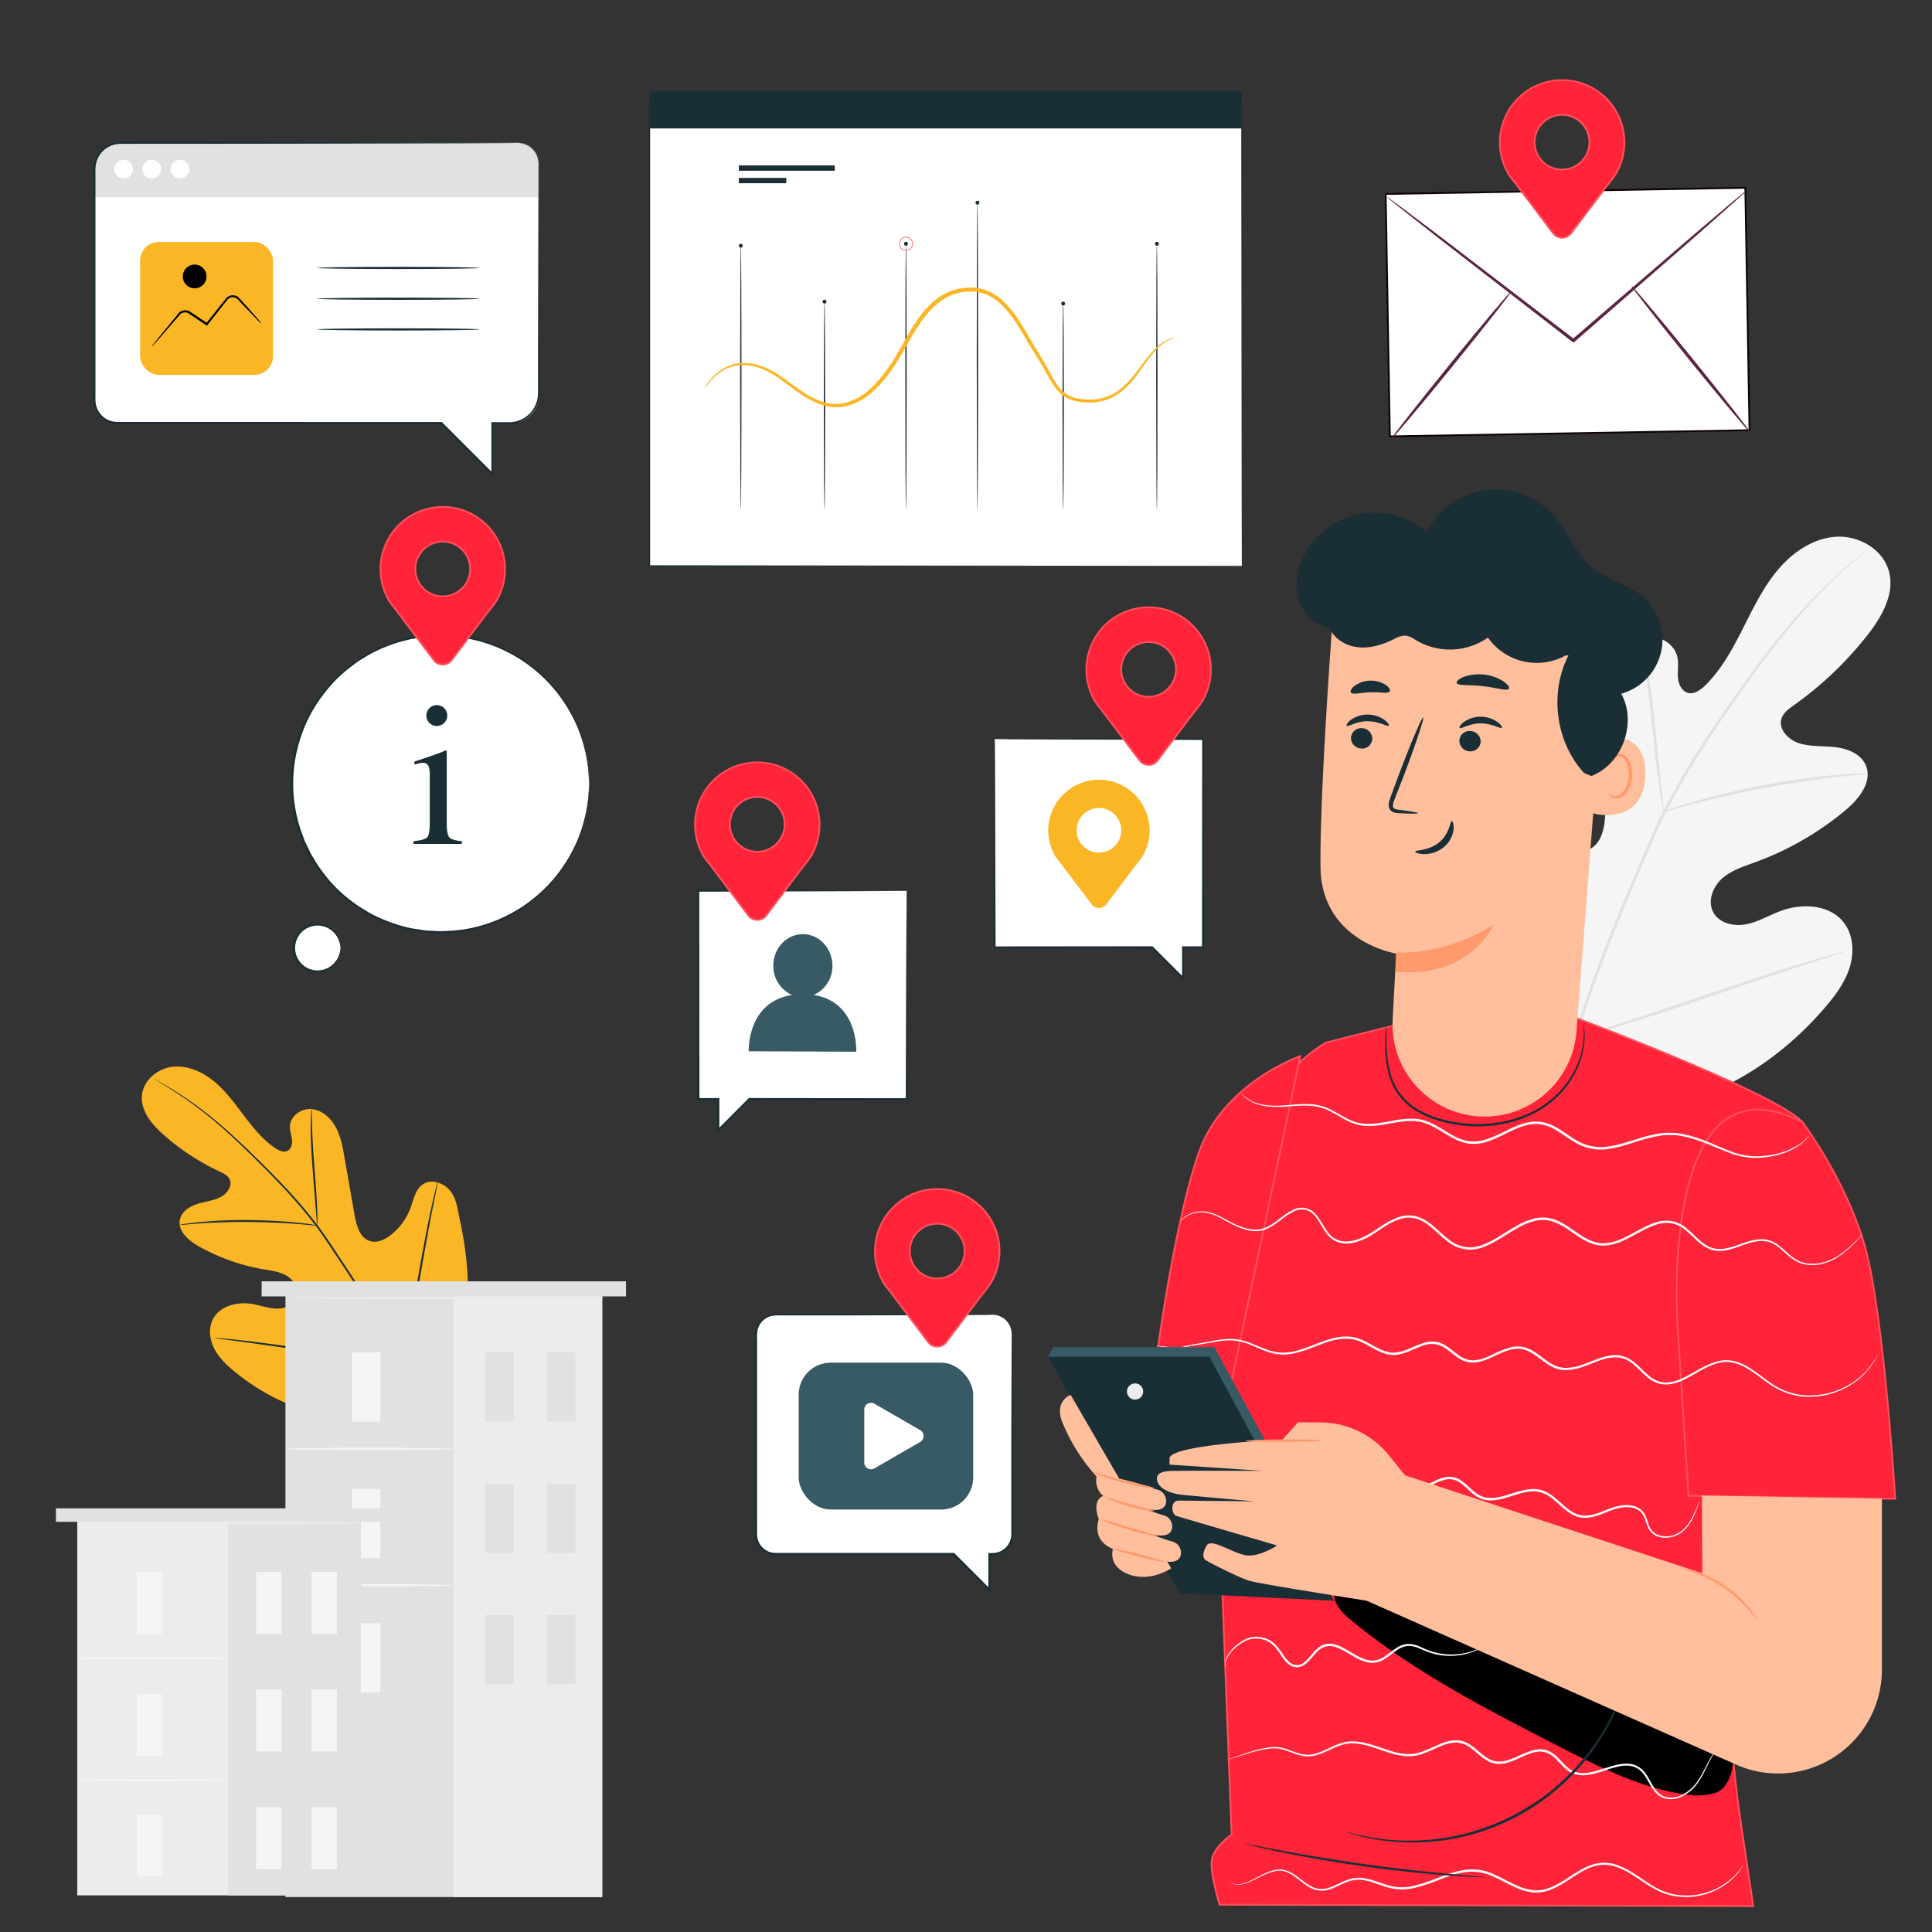 <svg id="Layer_1" data-name="Layer 1" xmlns="http://www.w3.org/2000/svg" viewBox="0 0 1080 1080"><rect x="0" y="0" width="1080" height="1080" fill="#333333" stroke="none"/><defs><style>.cls-1{fill:#fbb626}.cls-2{fill:#1a2e35}.cls-3{fill:#e1e1e1}.cls-4{fill:#ececec}.cls-5{fill:#f5f5f5}.cls-6{fill:#ff2439}.cls-7{fill:#ff4f5b}.cls-8{opacity:.3}.cls-9{fill:#fafafa}.cls-10{fill:#375a64}.cls-11{fill:#ffbf9d}.cls-12{fill:#ff9a6c}.cls-13{fill:#fff}.cls-14{fill:#0f0304}.cls-15{fill:#5b2445}</style></defs><path class="cls-1" d="M238.86 783.14c26.06-26.3 25.78-66.25 18.26-100.84-1.26-5.77-1.74-12-5.43-16.61s-10.77-6.9-15.53-3.51c-3.94 2.82-4.91 8.18-6.57 12.77a34.49 34.49 0 0 1-11.25 15.5c-3.35 2.59-7.72 4.6-11.73 3.25-5.52-1.85-7.37-8.67-8.39-14.45q-2.83-16.18-5.68-32.35c-1-5.78-2.08-11.68-4.87-16.84S180 620.53 174.2 620s-12 3.87-12.13 9.74c-.06 2.44.87 4.8 1.15 7.22s-.36 5.29-2.52 6.37-4.79-.12-6.83-1.49c-7-4.75-12.44-11.53-17.58-18.31s-10.21-13.77-16.78-19.15-15-9.06-23.34-8-16.25 7.75-16.86 16.26 5.65 15.93 12 21.58a131.32 131.32 0 0 0 31.52 20.7c2.06 1 4.28 2 5.37 4 2 3.62-1 8.11-4.57 10.07-4 2.22-8.8 2.62-13.21 4s-8.93 4.23-9.85 8.8c-1.3 6.34 4.77 11.63 10.37 14.8a112.61 112.61 0 0 0 36.14 12.92c4.53.78 9.25 1.33 13.23 3.69s7 7.18 5.65 11.62-6.4 6.73-11 6.71-9-1.7-13.56-2.53c-8.49-1.55-18.64.86-22.48 8.65-2.52 5.12-1.67 11.46 1 16.53s6.94 9.07 11.36 12.68c15.45 12.61 33.93 21.67 53.52 24.7s37 1.65 54.05-8.38"/><path class="cls-2" d="M244 808.86A258.64 258.64 0 0 0 225.9 763c-8.32-16.63-19-34.11-30.71-52l-8.75-13.22c-2.88-4.33-5.73-8.63-8.79-12.65a261 261 0 0 0-18.88-22.15c-6.34-6.75-12.61-12.93-18.51-18.66s-11.53-10.95-16.86-15.5a207.42 207.42 0 0 0-26.68-19.62c-3.32-2.05-6-3.56-7.74-4.56l-2-1.13a4.64 4.64 0 0 0-.71-.35 3.64 3.64 0 0 0 .66.45l2 1.22c1.76 1.06 4.35 2.63 7.63 4.73a220.79 220.79 0 0 1 26.41 19.8c5.28 4.58 10.85 9.83 16.73 15.57s12.11 12 18.42 18.7a267.52 267.52 0 0 1 18.75 22.1c3 4 5.86 8.27 8.74 12.62l8.75 13.21c11.74 17.88 22.37 35.3 30.72 51.85a262.7 262.7 0 0 1 18.26 45.66"/><path class="cls-2" d="M177.34 685.1a12.45 12.45 0 0 0 .12-2.57c0-1.65-.05-4-.17-7-.23-5.9-.83-14-1.52-23s-1.17-17.11-1.31-23c-.08-2.95-.12-5.33-.13-7a12 12 0 0 0-.13-2.57 11 11 0 0 0-.29 2.56c-.12 1.64-.2 4-.22 7-.05 5.91.31 14.08 1 23.06s1.35 16.86 1.84 23c.2 2.77.37 5.1.51 7a11.22 11.22 0 0 0 .3 2.52zm-76.82-.35a17.09 17.09 0 0 0 3-.19c1.94-.17 4.74-.45 8.21-.67 6.94-.51 16.55-.87 27.16-.8s20.23.56 27.17 1.12c3.48.25 6.28.53 8.22.71a16.34 16.34 0 0 0 3 .18 15.46 15.46 0 0 0-3-.61c-1.93-.31-4.73-.7-8.2-1-6.94-.75-16.58-1.36-27.23-1.45a266 266 0 0 0-27.24 1.13c-3.47.32-6.27.71-8.2 1a15.45 15.45 0 0 0-2.89.58zm124.22 77.01a4.44 4.44 0 0 0 .34-1l.78-2.92c.67-2.54 1.54-6.24 2.55-10.82 2-9.16 4.45-21.91 6.92-36s4.76-26.85 6.6-36c.91-4.47 1.66-8.15 2.21-10.88.24-1.18.43-2.16.59-3a3.81 3.81 0 0 0 .13-1.06 3.81 3.81 0 0 0-.35 1l-.78 2.92c-.66 2.54-1.53 6.24-2.55 10.82-2 9.16-4.44 21.91-6.91 36s-4.76 26.86-6.6 36.05c-.91 4.47-1.66 8.15-2.21 10.88-.24 1.19-.43 2.17-.59 3a3.75 3.75 0 0 0-.13 1.01zm-104.52-13.84a3.78 3.78 0 0 0 1.06.23l3 .44 11.19 1.5c9.46 1.27 22.49 3.17 36.89 5.29s27.48 3.91 37 5c4.74.54 8.58.94 11.24 1.16l3.06.23a4.06 4.06 0 0 0 1.08 0 3.78 3.78 0 0 0-1.06-.23l-3-.44-11.19-1.5c-9.45-1.26-22.49-3.17-36.9-5.29s-27.46-3.91-37-5c-4.74-.54-8.58-.93-11.24-1.15l-3.06-.24a4.73 4.73 0 0 0-1.07 0z"/><path class="cls-3" d="M159.57 724.4H336.65V1060.47H159.57z"/><path class="cls-4" d="M253.62 724.4H336.65V1060.47H253.62z"/><path class="cls-5" d="M196.7 756.02H212.62V794.7H196.7z"/><path class="cls-5" d="M196.7 907.42H212.62V946.1H196.7z"/><path class="cls-5" d="M253.62 809.89c0 .33-21.06.6-47 .6s-47-.27-47-.6 21.05-.61 47-.61 47 .27 47 .61z"/><path class="cls-5" d="M196.7 832.29H212.62V870.97H196.7z"/><path class="cls-5" d="M253.62 886.16c0 .33-21.06.6-47 .6s-47-.27-47-.6 21.05-.6 47-.6 47 .27 47 .6z"/><path class="cls-3" d="M271.25 756.02H287.17V794.7H271.25z"/><path class="cls-3" d="M305.79 756.02H321.71V794.7H305.79z"/><path class="cls-3" d="M271.25 829.42H287.17V868.1H271.25z"/><path class="cls-3" d="M305.79 829.42H321.71V868.1H305.79z"/><path class="cls-3" d="M271.25 902.83H287.17V941.51H271.25z"/><path class="cls-3" d="M305.79 902.83H321.71V941.51H305.79z"/><path class="cls-3" d="M146.25 716.27H349.95V724.69H146.25z"/><path class="cls-4" d="M337.88 725.49c0 .33-39.58.6-88.39.6s-88.4-.27-88.4-.6 39.57-.61 88.4-.61 88.39.27 88.39.61z"/><path class="cls-4" d="M43.19 850.44H201.72V1059.53H43.19z"/><path class="cls-3" d="M127.39 850.44H201.72V1059.53H127.39z"/><path class="cls-5" d="M76.43 878.75H90.68V913.38H76.43z"/><path class="cls-5" d="M76.43 1014.28H90.68V1048.91H76.43z"/><path class="cls-5" d="M127.39 927c0 .39-18.85.7-42.09.7s-42.11-.31-42.11-.7 18.85-.71 42.11-.71 42.09.29 42.09.71z"/><path class="cls-5" d="M76.43 947.03H90.68V981.66H76.43z"/><path class="cls-5" d="M127.39 995.25c0 .39-18.85.71-42.09.71s-42.11-.32-42.11-.71 18.85-.7 42.11-.7 42.09.31 42.09.7z"/><path class="cls-5" d="M143.18 878.75H157.43V913.38H143.18z"/><path class="cls-5" d="M174.1 878.75H188.35V913.38H174.1z"/><path class="cls-5" d="M143.18 944.46H157.43V979.09H143.18z"/><path class="cls-5" d="M174.1 944.46H188.35V979.09H174.1z"/><path class="cls-5" d="M143.18 1010.17H157.43V1044.8H143.18z"/><path class="cls-5" d="M174.1 1010.17H188.35V1044.8H174.1z"/><path class="cls-3" d="M31.28 843.16H213.64V850.7H31.28z"/><path class="cls-4" d="M202.83 851.41c0 .39-35.43.7-79.13.7s-79.14-.31-79.14-.7 35.43-.71 79.14-.71 79.13.3 79.13.71z"/><path class="cls-5" d="M865.16 616.14c-45.82-32-56.22-91.43-54.4-144.84.3-8.92-.68-18.32 3.56-26.14s14.14-13.17 22.12-9.41c6.62 3.11 9.51 10.81 13.21 17.18a52.2 52.2 0 0 0 20.91 20c5.68 2.94 12.7 4.74 18.31 1.65 7.69-4.24 8.59-14.87 8.54-23.73q-.17-24.79-.31-49.58c-.06-8.87-.08-17.93 2.68-26.34s8.85-16.24 17.28-18.6 18.87 2.5 20.65 11.18c.74 3.61 0 7.36.25 11s2 7.76 5.46 8.78 7.09-1.47 9.74-4.07c9.15-8.95 15.36-20.48 21.17-31.95s11.44-23.22 19.74-33 19.79-17.51 32.49-18.23 26.23 7.12 29.44 19.59-4.07 25.19-12 35.3a197.85 197.85 0 0 1-41.21 39.29c-2.8 2-5.83 4.13-6.9 7.41-1.92 5.91 3.68 11.78 9.52 13.73 6.61 2.2 13.78 1.51 20.69 2.33s14.41 3.86 17 10.39c3.63 9.07-3.95 18.57-11.41 24.79a169.55 169.55 0 0 1-50.18 29c-6.52 2.39-13.39 4.48-18.65 9.06s-8.43 12.56-5.25 18.8 11.33 8.25 18.17 7 12.94-5 19.46-7.43c12.18-4.6 27.92-3.76 35.72 6.77 5.13 6.93 5.59 16.57 3 24.82s-7.85 15.36-13.44 21.91C1001 585.71 976 604.16 947.71 614s-54.46 12.45-82.55 2.18"/><path class="cls-3" d="M864.46 655.74c1.93-21.16 6.57-46.15 14.49-73.08s18.93-55.79 31.54-85.55l9.42-22c3.11-7.21 6.19-14.37 9.63-21.18a398.27 398.27 0 0 1 22.05-38c7.6-11.74 15.24-22.62 22.45-32.73s14.17-19.39 20.84-27.58a315.36 315.36 0 0 1 34.34-36.3c4.38-3.95 7.87-6.9 10.27-8.88l2.73-2.22a7.11 7.11 0 0 1 1-.71 6.69 6.69 0 0 1-.86.84l-2.63 2.35a361.25 361.25 0 0 0-10 9.1 331.24 331.24 0 0 0-33.87 36.56c-6.6 8.21-13.46 17.52-20.64 27.64s-14.75 21-22.29 32.76a402.43 402.43 0 0 0-21.93 37.9c-3.42 6.78-6.47 13.87-9.58 21.11l-9.41 22c-12.6 29.73-23.68 58.48-31.6 85.33s-12.7 51.69-14.77 72.76"/><path class="cls-3" d="M930 453.87a18.18 18.18 0 0 1-.87-3.78c-.46-2.45-1-6-1.64-10.44-1.26-8.83-2.57-21.08-4-34.59s-2.88-25.72-4.27-34.5c-.68-4.4-1.26-7.95-1.7-10.4a17.4 17.4 0 0 1-.5-3.85 18.08 18.08 0 0 1 1.12 3.72c.63 2.41 1.39 5.94 2.21 10.33 1.69 8.76 3.36 21 4.76 34.52 1.35 13.34 2.56 25.41 3.49 34.63.45 4.16.83 7.67 1.13 10.48a17.94 17.94 0 0 1 .27 3.88z"/><path class="cls-3" d="M1044 432.56a24.32 24.32 0 0 1-4.55.55c-2.93.26-7.16.61-12.38 1.22-10.44 1.12-24.81 3.19-40.56 6.15s-29.9 6.32-40.06 9c-5.09 1.31-9.18 2.48-12 3.28a24.56 24.56 0 0 1-4.45 1.09 24.54 24.54 0 0 1 4.26-1.71c2.78-1 6.83-2.33 11.9-3.79 10.11-3 24.26-6.5 40.06-9.51a400.26 400.26 0 0 1 40.75-5.69c5.25-.46 9.51-.64 12.46-.7a24.84 24.84 0 0 1 4.57.11zm-163.65 148a6.07 6.07 0 0 1-.78-1.39l-2-4.13c-1.68-3.59-4-8.84-6.72-15.37-5.5-13.06-12.53-31.34-20-51.62s-14.34-38.61-19.56-51.76c-2.56-6.4-4.67-11.66-6.23-15.57l-1.67-4.24A5.68 5.68 0 0 1 823 435a6.07 6.07 0 0 1 .78 1.39l1.95 4.12c1.68 3.59 4 8.85 6.71 15.38 5.5 13.06 12.53 31.34 20 51.63s14.34 38.59 19.56 51.75c2.56 6.4 4.66 11.66 6.23 15.57.67 1.69 1.22 3.1 1.67 4.24a6.34 6.34 0 0 1 .45 1.48z"/><path class="cls-3" d="M1031.85 531.73a6 6 0 0 1-1.51.62l-4.4 1.48-16.22 5.25c-13.7 4.45-32.55 10.8-53.36 17.85s-39.75 13.23-53.55 17.39c-6.89 2.08-12.49 3.71-16.38 4.76l-4.49 1.18a6.3 6.3 0 0 1-1.59.3 5.55 5.55 0 0 1 1.5-.62l4.4-1.48 16.22-5.25c13.7-4.44 32.55-10.8 53.37-17.85s39.74-13.23 53.54-17.39c6.89-2.08 12.49-3.71 16.38-4.76l4.49-1.18a6.26 6.26 0 0 1 1.6-.3z"/><path class="cls-6" d="M681.76 1064.72s-5.4-17.55-4.31-25 11.07-14.18 11.07-14.18L677.68 744.1s-1.4-123.1 63.76-161.37l38.88-9.79 95.93-5.68c3.1 1 115.83 43.43 131.34 60L959 875.44s5.91 73.35 11.81 126c1.2 10.77 9.28 64 9.28 64z"/><path class="cls-7" d="M980.65 1066h-.58l-298.67-.77-.11-.35c-.23-.72-5.43-17.75-4.34-25.2 1-7 9.5-13.27 11.06-14.36l-10.83-281.2a332.76 332.76 0 0 1 7.46-66.46c7.13-32.54 22.73-75.5 56.54-95.36h.13l38.89-9.8 96.11-5.7h.1c1.09.37 115.56 43.07 131.54 60.12l.18.18v.25l-48.64 248.12c.21 2.63 6 74.57 11.79 126 1.19 10.64 9.2 63.45 9.28 64zm-298.51-1.77l297.35.76c-.88-5.8-8.07-53.38-9.2-63.44-5.83-52.1-11.75-125.32-11.81-126.06v-.13l48.56-248c-16-16.48-127.18-58.3-130.87-59.64l-95.83 5.67-38.72 9.77c-33.46 19.69-48.93 62.35-56 94.67a331.43 331.43 0 0 0-7.44 66.23L689 1025.82l-.23.16c-.1.06-9.82 6.71-10.86 13.83-.91 6.66 3.48 21.9 4.23 24.41z"/><path d="M969 984.92c-.91 6.84-3.51 15.18-10.08 17.3s-13.71 1.51-20.51.3c-24-4.28-46.16-15.58-67.88-26.74-40.6-20.85-81.57-41.94-116.61-71.18-4.93-4.11-10.19-10.52-7.18-16.18 3.42-6.42 13-4.27 19.64-1.22 68.85 31.74 133.78 66 202.62 97.72" class=""/><path class="cls-6" d="M726.88 590.4s-42.94 14.33-56.82 54.11c-15.34 44-25.52 129.27-25.52 129.27l42.46 5.33z"/><path class="cls-7" d="M687.36 779.67L644 774.22l.06-.5c.1-.85 10.37-85.88 25.55-129.38 13.8-39.55 56.7-54.27 57.13-54.41l.83-.28zm-42.26-6.32l41.47 5.21 39.64-187.38c-6 2.26-43.1 17.46-55.68 53.49C656 686.34 646 766.3 645.1 773.35z"/><path class="cls-6" d="M1007.59 627.24s23 30.28 34.24 67.1 17.6 143.47 17.6 143.47l-115.5-1.61-6.13-93.85s-11.66-156.6 69.79-115.11z"/><path class="cls-7" d="M1060 838.32h-.54l-116-1.61-6.17-94.32c-.07-.94-6.62-94.5 27.92-117.48 11.19-7.44 25.52-6.81 42.59 1.89l.18.15c.23.3 23.21 30.77 34.31 67.25s17.57 142.52 17.63 143.59zm-115.6-2.61l114.5 1.59c-.51-8.25-6.9-107.82-17.55-142.82-10.75-35.32-32.7-65-34.09-66.85-16.69-8.47-30.64-9.11-41.49-1.9-34 22.66-27.55 115.65-27.48 116.58z"/><path class="cls-9" d="M659.69 682.85a13.27 13.27 0 0 1 3.19-3 15.75 15.75 0 0 1 12.12-2.34c5.6.83 11 5.22 18.2 8 3.54 1.37 7.68 2.43 11.9 1.47s7.88-3.94 11.74-6.88a32 32 0 0 1 6.43-4 10.21 10.21 0 0 1 8-.34c2.68 1 4.66 3.23 6.2 5.54s2.87 4.84 4.54 7.1a12.67 12.67 0 0 0 6.52 5 15.28 15.28 0 0 0 8.58-.07 32.67 32.67 0 0 0 8.36-3.6c2.65-1.57 5.23-3.48 8-5.19a38.07 38.07 0 0 1 8.93-4.33 16.85 16.85 0 0 1 10.23 0 26.61 26.61 0 0 1 8.88 5.43c2.66 2.24 5.12 4.7 7.85 6.83a20.07 20.07 0 0 0 9.14 4.48 19.1 19.1 0 0 0 10.24-1.06c6.68-2.51 12.57-7 19.13-10.67a36.29 36.29 0 0 1 10.45-4.22 20.64 20.64 0 0 1 11.13.88c7 2.73 12.18 8 18.4 11a22 22 0 0 0 4.78 1.71 19.29 19.29 0 0 0 5 .32 27.8 27.8 0 0 0 9.57-2.74c6.08-2.75 11.58-6.6 17.86-8.67a19.43 19.43 0 0 1 9.7-.86 18.1 18.1 0 0 1 8.44 4.31c4.71 3.94 8.42 8.93 13.81 10.61a16.15 16.15 0 0 0 8.08.23 58.91 58.91 0 0 0 7.73-2.31c5-1.74 10.14-3.54 15.17-2.39a16.22 16.22 0 0 1 6.52 3.21c1.86 1.45 3.5 3 5.14 4.46a28.13 28.13 0 0 0 5.07 3.72 17.19 17.19 0 0 0 5.57 1.79 23.11 23.11 0 0 0 10.48-1.07 31.32 31.32 0 0 0 8-4.07 71 71 0 0 0 9.45-8.18l2.31-2.31a6.89 6.89 0 0 1 .81-.76 6.77 6.77 0 0 1-.71.85l-2.22 2.41a64.72 64.72 0 0 1-9.35 8.41 31.11 31.11 0 0 1-8.07 4.25 23.65 23.65 0 0 1-10.8 1.21 17.71 17.71 0 0 1-5.83-1.83 28.28 28.28 0 0 1-5.26-3.78c-3.31-2.81-6.61-6.43-11.31-7.39s-9.67.67-14.62 2.44a57.55 57.55 0 0 1-7.86 2.39 17.33 17.33 0 0 1-8.63-.22 21.13 21.13 0 0 1-7.59-4.67c-2.24-2-4.31-4.18-6.63-6.09a16.9 16.9 0 0 0-7.92-4 18.2 18.2 0 0 0-9.09.86c-6 2-11.51 5.82-17.72 8.65a28.88 28.88 0 0 1-10 2.87 20.48 20.48 0 0 1-5.35-.34 22.67 22.67 0 0 1-5.07-1.8c-6.48-3.1-11.66-8.36-18.3-10.91a19.25 19.25 0 0 0-10.4-.81 35.23 35.23 0 0 0-10.07 4c-6.45 3.55-12.36 8.13-19.32 10.75a20.24 20.24 0 0 1-10.94 1.1 21.14 21.14 0 0 1-9.7-4.74c-5.56-4.35-10-10-16.31-12.07a15.5 15.5 0 0 0-9.48 0 36.88 36.88 0 0 0-8.64 4.18c-2.73 1.67-5.27 3.56-8 5.18a33.78 33.78 0 0 1-8.67 3.7 16.43 16.43 0 0 1-9.22 0 13.78 13.78 0 0 1-7.06-5.47c-1.73-2.36-3-4.9-4.53-7.15s-3.32-4.3-5.7-5.18a9.19 9.19 0 0 0-7.22.29 30.76 30.76 0 0 0-6.24 3.88c-3.85 2.88-7.62 6-12.13 7s-8.77-.18-12.36-1.6c-7.27-2.87-12.6-7.28-18-8.14a15.67 15.67 0 0 0-11.91 2 28.11 28.11 0 0 0-3.42 2.74zm-13.61 69.4a7.5 7.5 0 0 1 1.14.07l3.31.33c2.92.18 7.23 1.4 12.63-.32 2.72-.6 5.78-1.14 9.11-1.72s6.93-1.39 10.88-1.86a30.1 30.1 0 0 1 12.7.92c4.36 1.29 8.59 3.52 13.26 5.08a25.62 25.62 0 0 0 15.1.44c5.24-1.24 10.37-3.64 15.93-5.57s11.81-3.48 18.09-1.75 11.22 6.33 17.46 7.85a14.39 14.39 0 0 0 4.72.33 22.14 22.14 0 0 0 4.73-1.13c3.13-1.09 6.16-2.68 9.48-3.83s7.14-1.72 10.63-.36 6.17 3.87 9 6a21.31 21.31 0 0 0 4.46 2.7 12.51 12.51 0 0 0 5 1c3.49-.13 6.9-1.51 10.22-3.06a60.86 60.86 0 0 1 10.47-4.2 17.23 17.23 0 0 1 5.83-.39 16.1 16.1 0 0 1 5.59 1.81c3.47 1.83 6.33 4.37 9.39 6.45a23.92 23.92 0 0 0 4.77 2.62 12 12 0 0 0 2.56.72l1.31.23 1.34.05a29.16 29.16 0 0 0 10.47-2.19c3.39-1.24 6.72-2.68 10.21-3.72s7.21-1.69 10.82-.78 6.61 3.12 9.11 5.48 4.82 4.9 7.51 6.78a14.14 14.14 0 0 0 9 2.57 24.53 24.53 0 0 0 9-2.75c2.85-1.38 5.56-3 8.3-4.52 5.39-3 11.32-5.76 17.46-5.05s11 4.08 15.4 7.22 8.43 6.54 12.89 8.63a37.43 37.43 0 0 0 13.44 3.66 47.31 47.31 0 0 0 12.46-1 44.69 44.69 0 0 0 17.94-8.75 40.12 40.12 0 0 0 8.35-9.55c.73-1.26 1.2-2.27 1.57-2.92a8.32 8.32 0 0 1 .57-1 7.84 7.84 0 0 1-.44 1c-.33.67-.77 1.71-1.47 3a39 39 0 0 1-8.25 9.81 44.87 44.87 0 0 1-18.1 9.08 47.58 47.58 0 0 1-12.69 1.08 38 38 0 0 1-13.8-3.65c-4.6-2.13-8.67-5.51-13.07-8.64s-9.21-6.32-14.92-7-11.42 2-16.77 5c-2.71 1.51-5.43 3.15-8.34 4.58a25.8 25.8 0 0 1-9.49 2.89 15.38 15.38 0 0 1-9.81-2.77c-2.85-2-5.18-4.55-7.66-6.88s-5.23-4.46-8.54-5.15-6.79-.24-10.15.77-6.69 2.45-10.13 3.71a30 30 0 0 1-11 2.27h-1.44l-1.43-.25a12.85 12.85 0 0 1-2.79-.78 25.42 25.42 0 0 1-5-2.75c-3.13-2.15-6-4.65-9.25-6.37a15 15 0 0 0-5.13-1.68 16.13 16.13 0 0 0-5.36.37 60.08 60.08 0 0 0-10.23 4.11c-3.35 1.55-6.9 3-10.74 3.17a14.11 14.11 0 0 1-5.57-1 22.85 22.85 0 0 1-4.74-2.87c-2.88-2.17-5.5-4.6-8.65-5.8a14 14 0 0 0-9.77.36c-3.19 1.1-6.23 2.68-9.48 3.81a23.67 23.67 0 0 1-5 1.18 15.77 15.77 0 0 1-5.13-.37c-6.66-1.69-11.61-6.29-17.49-7.92s-12-.27-17.41 1.67-10.68 4.28-16 5.52a26.59 26.59 0 0 1-15.64-.54c-4.76-1.63-9-3.88-13.21-5.17a29.32 29.32 0 0 0-12.37-1c-3.9.42-7.5 1.19-10.85 1.74s-6.39 1-9.11 1.6c-1.37.26-2.64.57-3.88.74a14.16 14.16 0 0 1-3.5 0c-2.14-.22-3.94-.49-5.39-.68l-3.3-.47a7.91 7.91 0 0 1-1.12-.24zm42.73 60.53a3.73 3.73 0 0 1 .77 0l2.23.22c2 .21 4.84.59 8.54 1.14 7.4 1 18 3.23 31.33 4.32a109.61 109.61 0 0 0 21.74-.39 51.92 51.92 0 0 1 12.29-.1 22.06 22.06 0 0 1 6.25 1.84 30.65 30.65 0 0 1 5.59 3.64c3.49 2.7 6.81 6 11.08 7.26a11.72 11.72 0 0 0 6.56 0 45.32 45.32 0 0 0 6.51-2.71 24.83 24.83 0 0 1 7-2.37 11.09 11.09 0 0 1 7.5 1.63c4.43 2.69 7.34 7.18 11.87 9.09s9.67.75 14.32-.63 9.4-3.24 14.42-3.35a16.53 16.53 0 0 1 7.22 1.5 27 27 0 0 1 5.92 4c3.55 3 6.68 6.36 10.58 8.15s8.28 1.33 12.16 0 7.58-3.15 11.53-4.05 8-1 11.48.86a9.35 9.35 0 0 1 3.92 4 36 36 0 0 1 1.79 4.88 11 11 0 0 0 2.22 4.11 8.75 8.75 0 0 0 3.68 2.37 13.45 13.45 0 0 0 8.12 0 14.36 14.36 0 0 0 6.09-3.76 24.06 24.06 0 0 0 3.71-4.88 55.66 55.66 0 0 0 3.61-7.76l.82-2.08a3.33 3.33 0 0 1 .32-.7 3.12 3.12 0 0 1-.19.74l-.7 2.13a49.27 49.27 0 0 1-3.41 7.93 24.18 24.18 0 0 1-3.71 5.07 15.1 15.1 0 0 1-6.32 4 14.18 14.18 0 0 1-8.62.14 9.62 9.62 0 0 1-4.06-2.57 11.89 11.89 0 0 1-2.45-4.41 35.35 35.35 0 0 0-1.78-4.73 8.39 8.39 0 0 0-3.52-3.51c-3.1-1.62-7-1.54-10.75-.68s-7.38 2.79-11.42 4.08a23.54 23.54 0 0 1-6.39 1.27 14.5 14.5 0 0 1-6.64-1.3c-4.21-1.93-7.4-5.37-10.89-8.3a26.12 26.12 0 0 0-5.65-3.82 15.19 15.19 0 0 0-6.65-1.36c-4.68.1-9.29 1.89-14.06 3.31a38.72 38.72 0 0 1-7.45 1.63 15.25 15.25 0 0 1-7.78-1c-5-2.18-7.92-6.75-12-9.18a9.7 9.7 0 0 0-6.65-1.46 23.88 23.88 0 0 0-6.67 2.25 45.89 45.89 0 0 1-6.72 2.73 12.9 12.9 0 0 1-7.26 0c-4.71-1.46-8-4.86-11.48-7.51a29.55 29.55 0 0 0-5.35-3.52 20.75 20.75 0 0 0-5.91-1.77 50.75 50.75 0 0 0-12 .05 110 110 0 0 1-21.92.23c-13.37-1.23-24-3.58-31.33-4.75l-8.5-1.4-2.21-.35a3.28 3.28 0 0 1-.73-.17zM685.23 984a3 3 0 0 1 .76-.31l2.24-.78c2-.69 4.89-1.75 8.68-3a66.46 66.46 0 0 1 14.17-3.3 20.69 20.69 0 0 1 9 1.5c3 1 6.17 2.4 9.63 2.74s7-.78 10.53-2.37 7.1-3.59 11.32-4.55 8.75-.37 13.08.76 8.64 2.88 13.11 4.19 9.24 2.19 13.94 1.2 9.11-3.51 13.92-5.42a23.08 23.08 0 0 1 7.71-1.82 14.09 14.09 0 0 1 7.86 2.06c4.69 2.79 8.06 7.35 13 9.17a13 13 0 0 0 7.58.18 44.45 44.45 0 0 0 7.34-2.79 54.49 54.49 0 0 1 7.4-2.93 14.05 14.05 0 0 1 8-.17 15.45 15.45 0 0 1 6.53 4.34c1.8 1.8 3.39 3.71 5.22 5.25 3.55 3.31 8.6 3.74 13.06 2.73s8.81-2.65 13.16-3.8a26.36 26.36 0 0 1 6.64-1 12.16 12.16 0 0 1 6.39 1.55 13.07 13.07 0 0 1 4.65 4.32c1.17 1.7 2.1 3.47 3.06 5.15 1.84 3.33 4.14 6.42 7.46 7.46a12.7 12.7 0 0 0 9.5-1 22.37 22.37 0 0 0 7-5.36c3.59-4.26 5.5-8.85 7.41-12.32a50.12 50.12 0 0 1 4.83-7.81 17.91 17.91 0 0 1 2.17-2.36c0 .05-.72.84-2 2.52a54.2 54.2 0 0 0-4.59 7.89c-1.84 3.5-3.65 8.11-7.31 12.57a22.86 22.86 0 0 1-7.22 5.63 13.55 13.55 0 0 1-10.17 1.11c-3.67-1.12-6.17-4.51-8.05-7.85s-3.73-7.16-7.34-9c-3.5-2.08-8-1.49-12.2-.38s-8.51 2.92-13.22 3.87a18.91 18.91 0 0 1-7.32.28 15.35 15.35 0 0 1-3.63-1.11 17.15 17.15 0 0 1-3.18-2.13c-1.94-1.64-3.55-3.57-5.3-5.32a14.37 14.37 0 0 0-6-4 12.76 12.76 0 0 0-7.26.19 54.35 54.35 0 0 0-7.21 2.87 44.82 44.82 0 0 1-7.57 2.87 14.28 14.28 0 0 1-8.36-.21c-5.42-2.08-8.77-6.72-13.19-9.28a12.63 12.63 0 0 0-7.14-1.89 22.11 22.11 0 0 0-7.28 1.72c-4.69 1.84-9.15 4.41-14.13 5.45s-10 .09-14.55-1.27-8.8-3.07-13.06-4.23-8.55-1.7-12.55-.81-7.56 2.84-11.13 4.4-7.34 2.77-11 2.37-6.82-1.83-9.82-2.88a19.8 19.8 0 0 0-8.68-1.55 68.11 68.11 0 0 0-14.07 3l-8.74 2.73-2.29.66a3.89 3.89 0 0 1-.79.27zm144.19-63.62a8.78 8.78 0 0 1-1.46.94 32.47 32.47 0 0 1-4.53 2.06 37.12 37.12 0 0 1-18.1 1.87 37.89 37.89 0 0 1-5.94-1.39c-2-.65-4-1.57-6.11-2.43a14 14 0 0 0-6.52-1.33 13.57 13.57 0 0 0-6.45 2.77c-2 1.44-4 3.16-6.36 4.59a14.87 14.87 0 0 1-3.84 1.68 9.15 9.15 0 0 1-2.14.32 8.29 8.29 0 0 1-2.17 0c-5.87-.75-10.54-4.62-15.65-7.21-2.53-1.32-5.26-2.34-7.91-2l-1 .13c-.32.07-.62.21-.94.31a7.77 7.77 0 0 0-1.78.82 16.28 16.28 0 0 0-3 2.63c-1.85 2-3.43 4.26-5.64 6a8.41 8.41 0 0 1-3.83 1.76 7.08 7.08 0 0 1-4.12-.61c-2.51-1.24-4-3.43-5.43-5.38a50 50 0 0 0-4.08-5.58 14.18 14.18 0 0 0-10.92-4.35c-3.76.08-6.81 2-9.22 3.71a22.16 22.16 0 0 0-5.33 5.52 11.61 11.61 0 0 0-2.07 6.15 4.66 4.66 0 0 1-.07-1.74 11.24 11.24 0 0 1 1.7-4.69 21.91 21.91 0 0 1 5.32-5.83c2.4-1.85 5.59-3.9 9.63-4.07a15.14 15.14 0 0 1 11.77 4.54 52.08 52.08 0 0 1 4.23 5.66c1.37 1.92 2.88 3.94 5 5a6.19 6.19 0 0 0 6.65-1.05c2-1.57 3.55-3.81 5.46-5.88a17.69 17.69 0 0 1 3.26-2.86 9.09 9.09 0 0 1 2-1c.36-.11.71-.27 1.08-.35l1.14-.16c3.09-.35 6 .81 8.66 2.16 5.25 2.7 9.88 6.44 15.18 7.1a11.19 11.19 0 0 0 7.35-1.76c2.21-1.33 4.19-3 6.31-4.5a14.72 14.72 0 0 1 7.06-2.94 15.15 15.15 0 0 1 7.05 1.48c2.1.91 4 1.83 6 2.48a38.24 38.24 0 0 0 5.77 1.43 37.79 37.79 0 0 0 17.78-1.42c4.11-1.42 6.14-2.71 6.21-2.58zm-141.68 132.15a3.61 3.61 0 0 1 .78.21l.93.31c.38.08.83.12 1.34.19 2 .26 5.08-.33 8.59-2.08 3.56-1.57 7.56-4.49 13.16-5.8a14.84 14.84 0 0 1 4.44-.21 14.65 14.65 0 0 1 4.49 1.49c2.9 1.48 5.44 3.75 8.26 5.79s6.12 3.84 9.84 3.49 7.25-2.29 11-4a26.09 26.09 0 0 1 6.11-2 18.54 18.54 0 0 1 6.68.14c4.44.82 8.63 2.73 13.05 3.93a27.3 27.3 0 0 0 13.83.21 96.13 96.13 0 0 0 14-4.65c4.73-1.79 9.64-3.65 15-4.3a28.38 28.38 0 0 1 15.83 2.5c5 2.16 9.53 5 14.32 6.88s9.9 2.74 14.66 1.36c9.59-2.76 16.59-10.52 25.7-13.53a21.22 21.22 0 0 1 13.72-.07 48 48 0 0 1 11.49 5.95c3.47 2.27 6.72 4.59 10 6.46a36.94 36.94 0 0 0 10.08 4 37.76 37.76 0 0 0 18.55-.78 38.66 38.66 0 0 0 12.58-6.45c6.19-4.86 8-9.08 8.22-8.89a3.38 3.38 0 0 1-.39.7c-.32.51-.73 1.18-1.25 2a34.12 34.12 0 0 1-6.26 6.6 38.49 38.49 0 0 1-31.65 7.74 37.34 37.34 0 0 1-10.38-4.06c-3.39-1.89-6.67-4.19-10.13-6.43s-7.11-4.49-11.24-5.75a19.92 19.92 0 0 0-13 .11c-4.32 1.44-8.29 4.1-12.36 6.75s-8.34 5.46-13.38 6.87-10.64.63-15.51-1.39-9.48-4.77-14.35-6.88a27 27 0 0 0-15.14-2.41c-5.1.62-9.93 2.42-14.65 4.2a95.85 95.85 0 0 1-14.23 4.68 28.52 28.52 0 0 1-14.43-.27c-4.54-1.26-8.69-3.16-12.94-4a17.45 17.45 0 0 0-6.27-.16 25.17 25.17 0 0 0-5.85 1.9c-3.73 1.63-7.36 3.7-11.4 4s-7.69-1.67-10.48-3.75-5.34-4.37-8.09-5.81a11.75 11.75 0 0 0-8.4-1.29c-5.38 1.17-9.46 4-13.09 5.53-3.57 1.7-6.75 2.24-8.84 1.88-.51-.1-1-.16-1.35-.26l-.93-.38a3.43 3.43 0 0 1-.66-.27zm6.35-441.33c.06-.06.75.92 2.49 2.31a20.68 20.68 0 0 0 8.82 3.86c4.14.9 9.35.89 15.37.3 3-.24 6.24-.54 9.71-.5a30.19 30.19 0 0 1 10.79 1.93c3.61 1.42 7 3.62 10.62 5.58a35.36 35.36 0 0 0 5.72 2.53 23.7 23.7 0 0 0 6.34 1c4.4.17 8.94-.71 13.63-1.56s9.64-1.72 14.79-1.12 9.94 3.24 14.41 6 9.09 5.66 14.38 6.39a22 22 0 0 0 8-.54 49.93 49.93 0 0 0 7.76-2.9c5.11-2.32 10.13-5.3 15.91-6.78a22.62 22.62 0 0 1 8.86-.53 25 25 0 0 1 8.18 3c5 2.83 9.28 6.49 14.17 8.74a26.36 26.36 0 0 0 15.39 1.91c5.15-.72 10.05-2.39 14.86-3.85a83.79 83.79 0 0 1 14.38-3.48 39.34 39.34 0 0 1 14 .87c8.83 2.1 16.34 5.93 23.41 8.65a39.32 39.32 0 0 0 19.88 3.15 47.21 47.21 0 0 0 14.88-3.73c7.83-3.49 10.36-7.94 10.52-7.7a15.87 15.87 0 0 1-2.19 2.64A27.81 27.81 0 0 1 1001 643a46.71 46.71 0 0 1-15 4 43.21 43.21 0 0 1-9.76-.08 40.77 40.77 0 0 1-10.56-2.92c-7.13-2.69-14.66-6.44-23.31-8.45a38.21 38.21 0 0 0-13.58-.79 84.75 84.75 0 0 0-14.16 3.49c-4.81 1.47-9.73 3.19-15 3.94a27.57 27.57 0 0 1-16.13-2c-5.11-2.36-9.41-6-14.27-8.77a23.83 23.83 0 0 0-7.75-2.89 21.07 21.07 0 0 0-8.31.51c-5.52 1.4-10.51 4.34-15.68 6.68a48.7 48.7 0 0 1-8 3 23.49 23.49 0 0 1-8.47.56c-5.68-.81-10.4-3.9-14.86-6.6s-9-5.27-13.9-5.84c-9.88-1.08-19.15 3-28.32 2.57a25.16 25.16 0 0 1-6.62-1.14 36.52 36.52 0 0 1-5.88-2.65c-3.67-2-7-4.21-10.48-5.6-7-2.8-14.13-1.91-20.1-1.56-6 .51-11.34.46-15.53-.54a20.37 20.37 0 0 1-8.88-4.16 11.33 11.33 0 0 1-2.36-2.56z"/><path class="cls-2" d="M695.83 1030.69a5.09 5.09 0 0 1 1.38.16l3.9.71 14.32 2.73c12.09 2.27 28.84 5.18 47.43 7.78s35.5 4.36 47.76 5.49l14.51 1.29 4 .38a5.9 5.9 0 0 1 1.37.22 5.32 5.32 0 0 1-1.39 0l-4-.13c-3.44-.14-8.42-.43-14.56-.87-12.29-.88-29.24-2.52-47.87-5.11s-35.36-5.66-47.42-8.17c-6-1.25-10.9-2.33-14.25-3.15l-3.85-1a5.73 5.73 0 0 1-1.33-.33zm56.4-6.69a13.11 13.11 0 0 1 2.13.46c1.4.3 3.4 1 6.06 1.47a126.36 126.36 0 0 0 150.25-93.8c.72-2.61 1-4.7 1.34-6.08a12.19 12.19 0 0 1 .53-2.12 14.86 14.86 0 0 1-.26 2.16c-.26 1.41-.46 3.51-1.1 6.16a117.27 117.27 0 0 1-7 21.9A124.34 124.34 0 0 1 783 1029.79a116.74 116.74 0 0 1-22.74-3.36c-2.65-.58-4.64-1.33-6-1.71a14.43 14.43 0 0 1-2.03-.72zM775 572.82a8.79 8.79 0 0 1 .06 1.85v5.29a77.06 77.06 0 0 0 2 19.23 34.74 34.74 0 0 0 5.55 11.95 34.08 34.08 0 0 0 11.39 9.75 58.13 58.13 0 0 0 15.84 5.67 74.64 74.64 0 0 0 18 1.74c12.45-.25 24.21-3.71 33.34-9.42a52.55 52.55 0 0 0 19.14-20.77 46.4 46.4 0 0 0 5-18.52c.17-4.58-.31-7.1-.14-7.12a8.87 8.87 0 0 1 .33 1.82 33.13 33.13 0 0 1 .33 5.31 45 45 0 0 1-4.67 18.93 52.71 52.71 0 0 1-19.33 21.39c-9.3 5.9-21.29 9.47-34 9.72a75.1 75.1 0 0 1-18.34-1.8 59 59 0 0 1-16.11-5.84 35 35 0 0 1-11.78-10.17 35.54 35.54 0 0 1-5.61-12.4 72.3 72.3 0 0 1-1.52-19.43c.08-2.3.2-4.08.29-5.29a9.79 9.79 0 0 1 .23-1.89z"/><path class="cls-10" d="M708.49 807.67L678.87 753.02 588.77 753.02 585.92 758.45 662.19 885.25 748.53 889.41 708.49 807.67z"/><path class="cls-11" d="M1052 837.81v95.5a58 58 0 0 1-21.34 45 58 58 0 0 1-58.6 8.79l-210.24-93.23 20.6-70.14 169.16 55.76-.19-43.49z"/><path class="cls-2" d="M705.63 813.09L676.02 758.45 585.92 758.45 659.33 890.67 745.67 894.83 705.63 813.09z"/><path class="cls-11" d="M790.68 831.25l-14.25-17.69a49.43 49.43 0 0 0-38.49-18.41h-12.45L717 804.7s-60.93 2.66-63.18 10.17l-.05 2.43v1.42l52.11 3.5s-44.33-.14-47 0c-2.91.11-12.37-.74-12.17 4.46.16 4.28 5.21 7.65 12.88 8.77 3.15.46 41.55 3.8 41.55 3.8l-42.27-.4c-4.74 0-4.14 7.58-1.32 8.53 2.22.75 56.37 16.55 56.37 16.55s-9.11 6.11-16.54 5.58-20.17-10.09-22.83-5.58-2.12 7.17-.53 8.23 19.11 10.09 25 11.68 53.51 9.14 53.51 9.14l17.21 2.77zm-192.17-51.5s-9.42 3.29-4.63 15.4A103.37 103.37 0 0 0 613 825.42a11.08 11.08 0 0 0 3.76 10.84s-6.68 1.67-2.51 12.93c0 0-4.59 11.68 7.93 16.69 0 0-3.34 9.59 8.76 14.18s23.77-3.34 23.77-3.34z"/><path class="cls-11" d="M617.62 824.5c8.57 2.31 18 4.15 25.9 7.16 2.6 1 5.18 1 6.91 3.23s2.13 5.67.15 7.63c-1.74 1.73-4.52 1.7-7 1.41-9.14-1.11-17.89-4.24-26.55-7.36"/><path class="cls-11" d="M621 838.79c8.57 2.31 18 4.15 25.89 7.16 2.61 1 5.19 1 6.92 3.23s2.13 5.67.15 7.63c-1.74 1.74-4.53 1.7-7 1.41-9.14-1.11-17.89-4.24-26.55-7.36"/><path class="cls-11" d="M625.91 853.5c8.56 2.31 18 4.15 25.89 7.16 2.61 1 5.19 1 6.92 3.22s2.12 5.67.15 7.64c-1.74 1.73-4.53 1.7-7 1.41-9.13-1.11-17.88-4.25-26.54-7.36"/><path class="cls-12" d="M617.58 836.87c.15-.36 6.19 1.75 13.78 3.86s13.85 3.45 13.78 3.83-6.48-.39-14.14-2.54-13.55-4.83-13.42-5.15zM616 849.48c.14-.36 7.06 1.93 15.67 4.45s15.68 4.34 15.6 4.72-7.3-.88-16-3.44-15.41-5.4-15.27-5.73zm5.61 16.22c.09-.36 6.68 1 14.72 3s14.48 3.93 14.39 4.29S644 872 636 870s-14.48-3.95-14.39-4.3zm-11.11-42.95c.14-.37 7.72 2.2 17.27 4.66s17.41 3.91 17.35 4.29c0 .18-2 0-5.25-.43a126.06 126.06 0 0 1-12.44-2.57c-4.8-1.25-9.08-2.64-12.12-3.78s-4.87-2-4.81-2.17zm85.76-17.31c0-.37 9.57-.72 21.38-.78s21.39.18 21.39.55-9.57.72-21.38.78-21.39-.18-21.39-.55z"/><path class="cls-4" d="M631.66 781.39A4.53 4.53 0 1 0 631 775a4.53 4.53 0 0 0 .66 6.39z"/><path class="cls-12" d="M940.54 877a6.5 6.5 0 0 1 2.08.23 45.25 45.25 0 0 1 5.51 1.4 63.42 63.42 0 0 1 30.47 21.14 44.88 44.88 0 0 1 3.24 4.67c.68 1.16 1 1.82.94 1.87s-1.82-2.34-4.91-5.94a72.41 72.41 0 0 0-30-20.84c-4.5-1.63-7.38-2.3-7.33-2.53z"/><path class="cls-11" d="M825.83 624a51.48 51.48 0 0 1-47.32-53.87c1-19.5 2-37.09 2-37.09s-41.82-6.51-42.33-48.31 6.73-137.81 6.73-137.81a145.3 145.3 0 0 1 146 18.35l6.2 4.77-15.86 206.59A51.47 51.47 0 0 1 825.83 624z"/><path class="cls-12" d="M780.42 532.43s26.42 2.15 54.51-15.49c0 0-12.89 30.09-54.61 26.33z"/><path class="cls-2" d="M755.21 412.44a6 6 0 0 0 5.76 6 5.71 5.71 0 0 0 6.15-5.39 6 6 0 0 0-5.75-6 5.72 5.72 0 0 0-6.16 5.39zm-2.41-6.71c.74.78 5.26-2.57 11.69-2.55s11.13 3.23 11.83 2.44c.34-.35-.41-1.75-2.47-3.25a16.4 16.4 0 0 0-9.47-2.92 15.78 15.78 0 0 0-9.3 3c-1.98 1.55-2.64 2.93-2.28 3.28zm62.99 8.27a6 6 0 0 0 5.76 6 5.71 5.71 0 0 0 6.15-5.38 6 6 0 0 0-5.75-6 5.72 5.72 0 0 0-6.16 5.38zm.21-7.07c.74.78 5.27-2.57 11.69-2.55s11.14 3.23 11.83 2.44c.35-.35-.4-1.75-2.46-3.25a16.42 16.42 0 0 0-9.47-2.92 15.74 15.74 0 0 0-9.31 3c-2.02 1.52-2.69 2.93-2.28 3.28zm-23.36 47.64c0-.36-4-1.05-10.44-1.88-1.64-.17-3.19-.49-3.47-1.61s.3-3 1.1-4.87q2.31-6 4.85-12.49c6.74-17.78 11.61-32.41 10.9-32.68s-6.77 13.94-13.51 31.73c-1.62 4.39-3.17 8.57-4.64 12.57-.62 1.86-1.69 4-.85 6.43a4.09 4.09 0 0 0 2.69 2.4 11.34 11.34 0 0 0 2.79.39c6.51.35 10.55.38 10.58.01zm18.9 4.43c-1-.06-1 6.91-7 11.86s-13.4 4.19-13.45 5.16c-.1.44 1.66 1.36 4.79 1.44a17.33 17.33 0 0 0 11.23-3.91 15.1 15.1 0 0 0 5.44-9.95c.25-2.89-.55-4.6-1.01-4.6zm2.76-77.25c.63 1.75 7 .92 14.58 1.83 7.56.75 13.64 3 14.64 1.39.44-.75-.62-2.39-3.07-4.08a25.56 25.56 0 0 0-22.27-2.46c-2.76 1.12-4.18 2.49-3.88 3.32zm-59.14 5.38c1.13 1.46 5.56-.05 10.88-.12 5.32-.26 9.83 1 10.87-.55.45-.74-.26-2.2-2.23-3.58a15.76 15.76 0 0 0-17.52.54c-1.88 1.5-2.5 3-2 3.71z"/><path class="cls-11" d="M891.94 413.34c.71-.31 28.72-8.49 27.81 20.09s-29.42 21.77-29.45 20.95 1.64-41.04 1.64-41.04z"/><path class="cls-12" d="M899.38 443.83c.13-.09.49.36 1.32.78a5 5 0 0 0 3.72.19c3.05-1 5.75-5.72 6.05-10.87a16.46 16.46 0 0 0-1.16-7.17c-.81-2.12-2.12-3.63-3.63-3.95a2.54 2.54 0 0 0-3 1.28c-.41.78-.25 1.36-.4 1.4s-.6-.5-.33-1.67a3.17 3.17 0 0 1 1.18-1.75 3.75 3.75 0 0 1 2.78-.64c2.2.22 4.12 2.31 5.06 4.59a16.91 16.91 0 0 1 1.47 8c-.37 5.75-3.49 11.05-7.66 12.11a5.36 5.36 0 0 1-4.53-.9c-.84-.71-.97-1.35-.87-1.4z"/><path class="cls-2" d="M728.88 310.8a44.21 44.21 0 0 1 68.67-13.21 43.28 43.28 0 0 1 71.12-9.23c8 9.08 12.17 21.42 21.56 29.06 8.12 6.62 19.14 8.82 27.31 15.38a31.56 31.56 0 0 1-11.26 55c9 16.17.56 39.36-16.68 46l-4.17-1.73c-15.82-17.36-19.43-44.77-8.65-65.64-.52 0-1-.05-1.5-.06a33.42 33.42 0 0 1-43.51-9.95 37.1 37.1 0 0 1-39.83 1.68c-1.9-1.14-3.8-2.5-6-2.73-2.62-.28-5.11 1.07-7.48 2.24-6.27 3.08-13.32 5.09-20.24 4.08-6.45-.93-12.64-4.94-15.19-10.87l-.48-.06c-8-1.45-14.52-8.33-16.74-16.21s-.62-16.45 3.07-23.75z"/><path class="cls-13" d="M363.04 58.61H694.18V316.33H363.04z"/><path class="cls-2" d="M694.18 316.33c0-2.57-.12-102.19-.31-257.72l.31.31-331.12.08.37-.38v257.72L363 316l331.14.33-331.14.34h-.34v-.34V58.24h.4l331.12.06h.31v.31c-.19 155.53-.31 255.15-.31 257.72z"/><path class="cls-2" d="M460.89 284.76c-.2 0-.37-26-.37-58.08s.17-58.08.37-58.08.38 26 .38 58.08-.17 58.08-.38 58.08zm133.43 0c-.21 0-.37-26-.37-58.08s.16-58.08.37-58.08.37 26 .37 58.08-.16 58.08-.37 58.08zm-87.87 0c-.21 0-.38-33.25-.38-74.25s.17-74.25.38-74.25.37 33.24.37 74.25-.17 74.25-.37 74.25zm-92.34 0c-.2 0-.37-33.25-.37-74.25s.17-74.25.37-74.25.38 33.24.38 74.25-.17 74.25-.38 74.25zm232.58 0c-.21 0-.37-33.25-.37-74.25s.16-74.25.37-74.25.37 33.24.37 74.25-.16 74.25-.37 74.25zm-100.3 0c-.21 0-.38-38.39-.38-85.73s.17-85.73.38-85.73.37 38.38.37 85.73-.17 85.73-.37 85.73z"/><path class="cls-2" d="M462 168.6a1.09 1.09 0 1 1-1.09-1.09 1.09 1.09 0 0 1 1.09 1.09zm45.53-32.34a1.09 1.09 0 1 1-1.08-1.09 1.08 1.08 0 0 1 1.08 1.09z"/><path class="cls-7" d="M506.44 140.14a3.88 3.88 0 1 1 3.88-3.88 3.88 3.88 0 0 1-3.88 3.88zm0-7.4a3.52 3.52 0 1 0 3.52 3.52 3.52 3.52 0 0 0-3.52-3.52z"/><circle class="cls-2" cx="546.39" cy="113.3" r="1.09"/><path class="cls-2" d="M595.41 169.69a1.09 1.09 0 1 1-1.09-1.09 1.09 1.09 0 0 1 1.09 1.09zm52.4-33.43a1.09 1.09 0 1 1-1.09-1.09 1.09 1.09 0 0 1 1.09 1.09zm-232.61 1.09a1.09 1.09 0 1 1-1.09-1.09 1.09 1.09 0 0 1 1.09 1.09z"/><path class="cls-1" d="M657 188.82c0 .12-1.2.29-3.31 1.19a24 24 0 0 0-7.86 6.05c-3 3.22-5.91 7.71-9.63 12.76a61.77 61.77 0 0 1-6.59 7.68 37.08 37.08 0 0 1-4.29 3.57 29.61 29.61 0 0 1-5.18 2.84 29.22 29.22 0 0 1-12.42 2.09 33.26 33.26 0 0 1-6.69-.83 17.59 17.59 0 0 1-6.52-2.85 21.12 21.12 0 0 1-5.08-5.29c-1.4-2-2.65-4.14-3.85-6.3-2.4-4.34-4.89-8.67-7.71-13s-5.37-9.11-8.24-13.7a67.22 67.22 0 0 0-10-12.92 28.68 28.68 0 0 0-6.7-4.75 25.54 25.54 0 0 0-3.82-1.57c-.67-.17-1.35-.29-2-.44l-1-.22a9.12 9.12 0 0 0-1-.09 28.8 28.8 0 0 0-16.46 3.5c-5 2.87-9.12 7.16-12.58 11.74a130.08 130.08 0 0 0-9.05 14.53c-5.48 9.91-11.51 19.36-19.5 26.45a33.47 33.47 0 0 1-13.57 7.55 25.89 25.89 0 0 1-7.5.82 27.83 27.83 0 0 1-7.16-1.34 48.36 48.36 0 0 1-12.16-6.29c-3.56-2.47-6.81-5-10-7.31a53 53 0 0 0-9.44-5.75 31.29 31.29 0 0 0-9.39-2.69 23.06 23.06 0 0 0-8.43.52 12.07 12.07 0 0 0-1.82.58 11.65 11.65 0 0 0-1.71.66 22.78 22.78 0 0 0-3 1.64 32.12 32.12 0 0 0-4.52 3.58c-1.11 1.25-2.15 2.23-2.84 3.15a20.79 20.79 0 0 1-2.24 2.74 22 22 0 0 1 1.88-3c.64-1 1.64-2 2.73-3.34a31 31 0 0 1 4.51-3.84 22.82 22.82 0 0 1 3.06-1.79 12.06 12.06 0 0 1 1.76-.74 14.68 14.68 0 0 1 1.9-.66 24.25 24.25 0 0 1 8.85-.73 32.24 32.24 0 0 1 9.83 2.64 54.43 54.43 0 0 1 9.79 5.76c3.23 2.28 6.51 4.78 10 7.16a47.06 47.06 0 0 0 11.64 6 26.68 26.68 0 0 0 6.68 1.19 24 24 0 0 0 6.92-.81 31.65 31.65 0 0 0 12.71-7.2c7.62-6.82 13.54-16.1 18.94-26a130.52 130.52 0 0 1 9.18-14.79c3.56-4.73 7.83-9.26 13.26-12.36a31 31 0 0 1 17.79-3.76 10.73 10.73 0 0 1 1.14.1l1.12.24c.75.17 1.5.31 2.23.5a27.5 27.5 0 0 1 4.19 1.72 31 31 0 0 1 7.21 5.13 68.85 68.85 0 0 1 10.33 13.39c2.89 4.66 5.45 9.35 8.18 13.73s5.33 8.88 7.67 13.19 4.71 8.49 8.3 11a15.82 15.82 0 0 0 5.86 2.63 32.52 32.52 0 0 0 6.33.84 27.71 27.71 0 0 0 11.75-1.85 28.7 28.7 0 0 0 4.94-2.63 36.47 36.47 0 0 0 4.16-3.35 61.51 61.51 0 0 0 6.57-7.41c3.78-4.93 6.88-9.4 10-12.6a23 23 0 0 1 8.33-5.87 13.09 13.09 0 0 1 2.58-.68 2.56 2.56 0 0 1 .94-.11z"/><path class="cls-2" d="M413.02 92.47H466.63V95.45H413.02z"/><path class="cls-2" d="M413.02 99.45H439.51V102.43H413.02z"/><path class="cls-2" d="M363.04 51.1H694.18V71.8H363.04z"/><path class="cls-13" transform="rotate(-.99 878.226 174.853)" d="M775.75 106.67H976.83V242.2H775.75z"/><path class="cls-14" d="M776.45 244.44l-2.36-136.51h.5l201.54-3.49 2.37 136.51h-.5zm-1.34-135.53l2.32 134.51L977.48 240l-2.33-134.51z"/><path class="cls-15" d="M976.31 106.56a14.75 14.75 0 0 1-1.84 1.83l-5.51 5-20.51 18.16-68.3 59.53-.56.49-.59-.46-1.43-1.1L805 133.76l-21.87-17.21-5.89-4.76a14.12 14.12 0 0 1-2-1.75 14.08 14.08 0 0 1 2.2 1.46l6.1 4.48 22.21 16.75 72.9 55.83 1.43 1.11h-1.15l68.65-59.12 20.89-17.72 5.73-4.74a14 14 0 0 1 2.11-1.53z"/><path class="cls-15" d="M777.61 245.55c-.39-.32 14.41-19.16 33-42.07s34.07-41.24 34.46-40.92-14.4 19.15-33 42.07-34.07 41.24-34.46 40.92zm134.31-85.84c.39-.32 15.65 17.86 34.08 40.6s33 41.44 32.66 41.76-15.66-17.86-34.08-40.61-33.05-41.46-32.66-41.75z"/><path class="cls-13" d="M506.85 497.95L390.36 497.95 390.36 614.43 401.5 614.43 401.5 631.78 418.86 614.43 506.85 614.43 506.85 497.95z"/><path class="cls-2" d="M506.85 498s0 .68.06 2.07 0 3.5.06 6.16c0 5.47.07 13.42.13 23.54.06 20.43.16 49.6.27 84.71v.52h-.52l-88 .08.42-.17-17.35 17.35-1 1v-18.83l.6.61h-11.76v-.61c0-42.77.06-82.59.09-116.48v-.52h.51l84.69.27 23.56.13 6.16.06c1.39 0 2.08.06 2.08.06s-.76 0-2.19.06l-6.26.05-23.67.14-84.37.26.52-.51c0 33.89.06 73.71.09 116.48l-.61-.6h11.75v18l-1-.43 17.32-17.4.18-.18h.25l88 .09-.52.51c.11-35 .2-64 .27-84.39.06-10.16.1-18.15.13-23.65q0-4 .06-6.26c.01-1.41.05-2.12.05-2.12z"/><path class="cls-10" d="M454.83 556.2a17.62 17.62 0 0 0 10.5-16.3c0-9.73-7.33-17.65-16.45-17.7s-16.55 7.82-16.59 17.55a17.61 17.61 0 0 0 10.53 16.45c-25.43 3.83-24.27 31.46-24.27 31.46l60.11.27S480 560 454.83 556.2z"/><path class="cls-13" d="M556.07 413.08L672.55 413.08 672.55 529.56 661.41 529.56 661.41 546.91 644.06 529.56 556.07 529.56 556.07 413.08z"/><path class="cls-2" d="M556.07 413.08v2.18c0 1.42 0 3.55.06 6.26 0 5.5.08 13.49.14 23.65.06 20.36.15 49.41.26 84.39l-.51-.51 88-.09h.25l.17.18 17.36 17.35-1 .42V529h11.75l-.6.6c0-42.77.06-82.59.09-116.48l.51.51-84.36-.26-23.67-.14-6.27-.06c-1.42 0-2.18-.05-2.18-.05s.68 0 2.07-.06l6.17-.06 23.55-.13 84.69-.27h.52v.52c0 33.89 0 73.71.09 116.48v.61h-11.75l.61-.61v18.82l-1-1L643.64 530l.42.17-88-.08h-.52v-.52c.11-35.11.2-64.28.27-84.72 0-10.11.1-18.06.13-23.53 0-2.66 0-4.72.06-6.16s.07-2.08.07-2.08z"/><path class="cls-1" d="M642.64 464.28a28.33 28.33 0 1 0-52.75 14.31l.08.11c1.09 1.83 2.45 3.14 3.83 5.06l16.45 21.79a5.1 5.1 0 0 0 8.16 0l16.18-21.43a60.3 60.3 0 0 0 4.11-5.45l.06-.08a28.13 28.13 0 0 0 3.88-14.31zm-28.33 12.34a12.47 12.47 0 1 1 12.47-12.47 12.47 12.47 0 0 1-12.47 12.47z"/><path class="cls-13" d="M554.93 734.91H433.71a11 11 0 0 0-11 11v111.81a11 11 0 0 0 11 11h99.5l19.94 19.93v-19.9h1.78a11 11 0 0 0 11-11V745.93a11 11 0 0 0-11-11.02z"/><path class="cls-2" d="M554.93 734.91a8.64 8.64 0 0 1 2.72.26 11.1 11.1 0 0 1 8.47 9.94c.09 2.17 0 4.48.07 7 0 5.06 0 10.85.08 17.34 0 13 .07 28.74.12 46.78 0 9 0 18.63.05 28.74v11.59a14.15 14.15 0 0 1-.38 4.06 11.53 11.53 0 0 1-4.77 6.71 11.15 11.15 0 0 1-3.93 1.67 19.65 19.65 0 0 1-4.23.27l.54-.53V890l-1-.94-20-19.92.4.16h-99.91a11.61 11.61 0 0 1-10.89-8.88 14.34 14.34 0 0 1-.33-3.66v-10.53-13.87-52.89-24.63V746a12.28 12.28 0 0 1 .41-3 11.49 11.49 0 0 1 8.05-8.1 20.45 20.45 0 0 1 5.67-.43H472.19l60.38.19 16.41.12 4.27.06c1 0 1.46.06 1.46.06s-.5 0-1.46.06l-4.27.06-16.41.11-60.38.2h-35.9a19.64 19.64 0 0 0-5.4.41 10.49 10.49 0 0 0-7.32 7.4 22 22 0 0 0-.36 5.69V853.19c.08 2.34-.21 4.77.3 6.91a10.35 10.35 0 0 0 9.75 8h100.11l.17.17 19.92 19.95-.94.39v-20.47h.53a18.11 18.11 0 0 0 4-.24 10.06 10.06 0 0 0 3.57-1.5 10.54 10.54 0 0 0 4.36-6.1 13.64 13.64 0 0 0 .35-3.8v-3.91-7.68-28.74c0-18 .09-33.79.13-46.78 0-6.49.05-12.28.07-17.34 0-2.51.06-4.87 0-7a10.88 10.88 0 0 0-8.1-9.8 19 19 0 0 0-2.5-.34z"/><rect class="cls-10" x="446.47" y="761.73" width="97.55" height="82.11" rx="17.89"/><path class="cls-13" d="M488.83 820.84a3.8 3.8 0 0 1-5.7-3.3V788a3.8 3.8 0 0 1 5.7-3.3l12.78 7.38 12.78 7.38a3.8 3.8 0 0 1 0 6.59l-12.78 7.38z"/><circle class="cls-13" cx="246.34" cy="438.09" r="83.04" transform="rotate(-45 246.335 438.095)"/><path class="cls-2" d="M329.38 438.09s-.06-.45-.13-1.34-.15-2.24-.26-3.94c-.05-.87-.11-1.84-.17-2.9s-.34-2.22-.53-3.47a61.89 61.89 0 0 0-1.73-8.57 79.21 79.21 0 0 0-9.21-22A83 83 0 0 0 261.57 357a75.81 75.81 0 0 0-10.43-1.21c-1.78-.06-3.58-.23-5.38-.2l-5.46.28c-.92.06-1.84.06-2.76.18l-2.75.42c-1.84.31-3.7.52-5.55.9-3.64 1-7.41 1.73-11 3.23a87.12 87.12 0 0 0-10.75 4.73c-1.74.95-3.41 2-5.14 3.07a42.66 42.66 0 0 0-5 3.43 92.18 92.18 0 0 0-9.35 7.97 94.42 94.42 0 0 0-8.08 9.56 79.83 79.83 0 0 0-11.78 22.71 81.66 81.66 0 0 0 0 52q1.13 3.06 2.24 6.11 1.41 2.91 2.8 5.81a20.7 20.7 0 0 0 1.53 2.82l1.66 2.73 1.66 2.71 1.9 2.54a75.46 75.46 0 0 0 17.43 17.51 42.77 42.77 0 0 0 5 3.43c1.72 1 3.39 2.13 5.14 3.07a84.21 84.21 0 0 0 10.75 4.73 87.12 87.12 0 0 0 11 3.23c1.85.38 3.72.6 5.55.9l2.75.43c.92.12 1.85.11 2.76.18l5.46.28c1.81 0 3.6-.15 5.38-.21a77.54 77.54 0 0 0 10.44-1.2 83 83 0 0 0 55.78-38.85 79.46 79.46 0 0 0 9.2-22 61.89 61.89 0 0 0 1.73-8.57c.19-1.25.41-2.4.53-3.46s.12-2 .17-2.9c.11-1.7.2-3 .26-3.94s.13-1.35.13-1.35v1.35c0 .89-.08 2.25-.14 3.95 0 .88-.08 1.85-.12 2.92s-.3 2.22-.47 3.48a60.08 60.08 0 0 1-1.64 8.63 78.49 78.49 0 0 1-9.07 22.25 83.48 83.48 0 0 1-56.18 39.49 77.53 77.53 0 0 1-10.56 1.25c-1.8.07-3.62.25-5.45.22l-5.53-.27c-.92-.06-1.86-.05-2.79-.17l-2.79-.43c-1.86-.3-3.75-.51-5.62-.9a91.42 91.42 0 0 1-22.07-8c-1.77-1-3.47-2.07-5.22-3.11a42.68 42.68 0 0 1-5-3.47 93.34 93.34 0 0 1-9.49-8.05 94.59 94.59 0 0 1-8.21-9.69l-1.99-2.52-1.68-2.75-1.69-2.77a21.86 21.86 0 0 1-1.56-2.85l-2.84-5.9c-.76-2.06-1.51-4.13-2.27-6.2a82.8 82.8 0 0 1 0-52.79 80.93 80.93 0 0 1 12-23 94.38 94.38 0 0 1 8.2-9.68 93.45 93.45 0 0 1 9.5-8.05 41.88 41.88 0 0 1 5.05-3.47c1.75-1 3.44-2.15 5.21-3.1a87.23 87.23 0 0 1 10.91-4.78c3.64-1.51 7.46-2.25 11.16-3.25 1.87-.38 3.76-.6 5.62-.9l2.79-.42c.93-.12 1.86-.11 2.79-.18l5.53-.27c1.83 0 3.65.16 5.45.23a77.71 77.71 0 0 1 10.54 1.13 83.49 83.49 0 0 1 56.18 39.48 78.79 78.79 0 0 1 9.06 22.28 60.08 60.08 0 0 1 1.64 8.63c.17 1.26.38 2.42.47 3.49s.08 2 .12 2.91c.06 1.71.1 3 .14 4s.01 1.3.01 1.3z"/><path class="cls-2" d="M231.17 470.2q5.94-.56 7.5-2t1.56-8v-26.5a16.93 16.93 0 0 0-.5-5 3.37 3.37 0 0 0-3.5-2.28 6.78 6.78 0 0 0-1.2.11c-.39.08-1.51.37-3.36.89v-1.72l2.39-.78q9.72-3.17 13.56-4.78a7.34 7.34 0 0 1 2-.67 3.22 3.22 0 0 1 .11.84v39.89q0 6.33 1.52 7.94c1 1.08 3.33 1.76 6.92 2.06v1.55h-27zm8.83-74.29a5.84 5.84 0 1 1-1.66 4.09 5.66 5.66 0 0 1 1.66-4.09z"/><path class="cls-13" d="M190.44 529.93a13.07 13.07 0 1 1-13.06-13.07 13.06 13.06 0 0 1 13.06 13.07z"/><path class="cls-2" d="M190.44 529.93c-.13 0-.09-1.17-.64-3.13a13 13 0 0 0-4.78-6.91A12.54 12.54 0 1 0 185 540a13.05 13.05 0 0 0 4.78-6.91c.55-2 .51-3.14.64-3.13s.07.28.08.84a10.18 10.18 0 0 1-.26 2.4 13 13 0 0 1-4.72 7.48 13.5 13.5 0 0 1-19.14-2.68 13.58 13.58 0 0 1 6.36-20.87 13.45 13.45 0 0 1 12.8 2.07 13 13 0 0 1 4.72 7.48 10.2 10.2 0 0 1 .26 2.41 2.24 2.24 0 0 1-.08.84z"/><path class="cls-6" d="M282.28 318.22a34.8 34.8 0 1 0-64.8 17.58l.1.13c1.34 2.25 3 3.86 4.7 6.22l20.2 26.77a6.29 6.29 0 0 0 10 0l19.87-26.33a76.32 76.32 0 0 0 5.05-6.69l.07-.1a34.61 34.61 0 0 0 4.81-17.58zm-34.8 15.15a15.32 15.32 0 1 1 15.32-15.32 15.32 15.32 0 0 1-15.32 15.32z"/><path class="cls-7" d="M247.48 371.92a6.76 6.76 0 0 1-5.42-2.7l-20.2-26.77c-.69-1-1.38-1.8-2-2.61a29.88 29.88 0 0 1-2.69-3.65l-.67-.89h.16a35.27 35.27 0 0 1 24-51.74 35.28 35.28 0 0 1 37.7 51.74h.13l-.65.89a73.71 73.71 0 0 1-5.07 6.72l-19.86 26.31a6.73 6.73 0 0 1-5.43 2.7zM218 335.69a29.92 29.92 0 0 0 2.6 3.52c.68.82 1.37 1.67 2.07 2.65l20.2 26.76a5.79 5.79 0 0 0 9.24 0L272 342.29a76 76 0 0 0 5-6.65l.06-.09a34.3 34.3 0 1 0-59.14 0zm29.49-1.82a15.82 15.82 0 1 1 15.82-15.82 15.84 15.84 0 0 1-15.83 15.82zm0-30.63a14.82 14.82 0 1 0 14.82 14.81 14.83 14.83 0 0 0-14.83-14.81z"/><path class="cls-6" d="M908 79.64a34.8 34.8 0 1 0-64.8 17.59l.1.13c1.33 2.25 3 3.85 4.69 6.22l20.21 26.76a6.28 6.28 0 0 0 10 0L898.11 104a73.41 73.41 0 0 0 5-6.7l.08-.09A34.56 34.56 0 0 0 908 79.64zM873.22 94.8a15.32 15.32 0 1 1 15.32-15.32 15.32 15.32 0 0 1-15.32 15.32z"/><path class="cls-7" d="M873.22 133.34a6.71 6.71 0 0 1-5.41-2.7l-20.21-26.76c-.69-1-1.38-1.81-2-2.62a29.07 29.07 0 0 1-2.68-3.65l-.67-.88h.16a35.26 35.26 0 0 1 24-51.74 35.27 35.27 0 0 1 37.69 51.74h.15l-.67.89a71.86 71.86 0 0 1-5.07 6.72l-19.85 26.3a6.73 6.73 0 0 1-5.44 2.7zm-29.48-36.23a29.11 29.11 0 0 0 2.6 3.52c.67.82 1.37 1.67 2.07 2.66l20.2 26.71a5.78 5.78 0 0 0 9.23 0l19.87-26.32a75.5 75.5 0 0 0 5-6.65l.06-.1a34.3 34.3 0 1 0-59.13 0zm29.48-1.81A15.82 15.82 0 1 1 889 79.48a15.83 15.83 0 0 1-15.78 15.82zm0-30.63A14.82 14.82 0 1 0 888 79.48a14.83 14.83 0 0 0-14.78-14.81z"/><path class="cls-6" d="M676.87 374.35a34.8 34.8 0 1 0-64.8 17.58l.09.13c1.34 2.25 3 3.86 4.7 6.22l20.21 26.77a6.28 6.28 0 0 0 10 0L667 398.73a74.93 74.93 0 0 0 5-6.7l.07-.1a34.61 34.61 0 0 0 4.8-17.58zm-34.8 15.15a15.32 15.32 0 1 1 15.32-15.31 15.3 15.3 0 0 1-15.32 15.31z"/><path class="cls-7" d="M642.07 428.05a6.7 6.7 0 0 1-5.41-2.7l-20.21-26.77c-.69-1-1.38-1.8-2-2.61a29.13 29.13 0 0 1-2.69-3.65l-.67-.89h.16a35.27 35.27 0 0 1 24-51.74 35.27 35.27 0 0 1 37.69 51.74h.15l-.67.9a75.2 75.2 0 0 1-5.07 6.72l-19.85 26.3a6.73 6.73 0 0 1-5.43 2.7zm-29.45-36.17a29.84 29.84 0 0 0 2.57 3.46c.67.82 1.36 1.67 2.07 2.65l20.2 26.76a5.78 5.78 0 0 0 9.23 0l19.87-26.33a74.4 74.4 0 0 0 5-6.65l.06-.09a34.31 34.31 0 1 0-59.13 0zm29.45-1.88a15.82 15.82 0 1 1 15.82-15.81A15.82 15.82 0 0 1 642.07 390zm0-30.63a14.82 14.82 0 1 0 14.82 14.82 14.83 14.83 0 0 0-14.82-14.82z"/><path class="cls-6" d="M458.13 461a34.8 34.8 0 1 0-64.8 17.59l.1.13c1.33 2.24 3 3.85 4.69 6.22l20.21 26.76a6.28 6.28 0 0 0 10 0l19.87-26.32a74.93 74.93 0 0 0 5.05-6.7l.08-.09a34.56 34.56 0 0 0 4.8-17.59zm-34.81 15.16a15.32 15.32 0 1 1 15.32-15.32 15.31 15.31 0 0 1-15.32 15.3z"/><path class="cls-7" d="M423.32 514.68a6.71 6.71 0 0 1-5.41-2.7l-20.21-26.76c-.69-1-1.37-1.81-2-2.61A29.93 29.93 0 0 1 393 479l-.68-.88h.16a35.28 35.28 0 0 1 24-51.75 35.28 35.28 0 0 1 37.69 51.75h.15l-.67.89a73.71 73.71 0 0 1-5.07 6.72L428.74 512a6.73 6.73 0 0 1-5.42 2.68zm-29.48-36.23a29.11 29.11 0 0 0 2.6 3.52c.67.82 1.36 1.67 2.07 2.65l20.2 26.76a5.78 5.78 0 0 0 9.23 0l19.87-26.32a77.6 77.6 0 0 0 5-6.65l.06-.1a34.31 34.31 0 1 0-59.13 0zm29.48-1.81a15.82 15.82 0 1 1 15.82-15.82 15.83 15.83 0 0 1-15.82 15.82zm0-30.64a14.82 14.82 0 1 0 14.82 14.82A14.83 14.83 0 0 0 423.32 446z"/><path class="cls-6" d="M558.71 699.51a34.8 34.8 0 1 0-64.8 17.59l.1.13c1.33 2.25 3 3.85 4.69 6.22l20.21 26.76a6.28 6.28 0 0 0 10 0l19.87-26.32a74.86 74.86 0 0 0 5.06-6.7l.07-.09a34.56 34.56 0 0 0 4.8-17.59zm-34.8 15.16a15.32 15.32 0 1 1 15.31-15.32 15.32 15.32 0 0 1-15.31 15.32z"/><path class="cls-7" d="M523.91 753.21a6.72 6.72 0 0 1-5.42-2.7l-20.21-26.76c-.69-1-1.37-1.81-2-2.62a29.07 29.07 0 0 1-2.68-3.65l-.67-.88h.16a35.26 35.26 0 0 1 24-51.74 35.27 35.27 0 0 1 37.69 51.74h.15l-.67.9a72.74 72.74 0 0 1-5.07 6.71l-19.85 26.3a6.71 6.71 0 0 1-5.43 2.7zM494.42 717a29.11 29.11 0 0 0 2.6 3.52c.67.82 1.37 1.67 2.07 2.66l20.2 26.75a5.78 5.78 0 0 0 9.23 0l19.87-26.32a77.08 77.08 0 0 0 5-6.65l.05-.1a34.21 34.21 0 0 0-7.67-43.74 34.58 34.58 0 0 0-28.55-7.26 34.27 34.27 0 0 0-22.91 51zm29.49-1.81a15.82 15.82 0 1 1 15.81-15.82 15.84 15.84 0 0 1-15.81 15.8zm0-30.63a14.82 14.82 0 1 0 14.81 14.81 14.83 14.83 0 0 0-14.81-14.83z"/><path class="cls-13" d="M289.64 79.86H67.58A14.63 14.63 0 0 0 53 94.48v129.2a12.82 12.82 0 0 0 12.78 12.82h181l28.43 28.5v-28.5h10.55a15.47 15.47 0 0 0 15.47-15.5V91.45a11.59 11.59 0 0 0-11.59-11.59z"/><path class="cls-3" d="M68.52 79.86h221.4a11.31 11.31 0 0 1 11.31 11.31V109a1.31 1.31 0 0 1-1.31 1.31H54.27A1.31 1.31 0 0 1 53 109V95.42a15.56 15.56 0 0 1 15.52-15.56z"/><rect class="cls-1" x="78.31" y="135.25" width="74.32" height="74.32" rx="10.43"/><path d="M146.13 180.92a19.14 19.14 0 0 1-2.47-2.33l-6.4-6.64-4.38-4.62a3.88 3.88 0 0 0-5.71.15c-3.19 4.06-6.68 8.49-10.35 13.14l-.8 1-.35.44-.46-.31-8-5.37-1.88-1.25a3.81 3.81 0 0 0-5 1.06L89.19 189 86 192.56a6.92 6.92 0 0 1-1.21 1.18 6.07 6.07 0 0 1 1-1.4c.81-1 1.78-2.26 3-3.74l10.7-13.06a4.93 4.93 0 0 1 6.5-1.44c.71.43 1.29.84 2 1.27l8 5.34-.81.13.8-1 10.46-13.13a4.92 4.92 0 0 1 7.28-.1l4.28 4.73 6.12 6.9a17.4 17.4 0 0 1 2.01 2.68zm-30.67-26.37a6.64 6.64 0 1 1-6.64-6.65 6.64 6.64 0 0 1 6.64 6.65z" class=""/><path class="cls-2" d="M289.64 79.86a9.63 9.63 0 0 1 3.28.4 11.68 11.68 0 0 1 7.27 6.06 13.85 13.85 0 0 1 1.22 7v8.51c0 6.16 0 13.23.07 21.16 0 15.88.07 35.19.11 57.42 0 11.12 0 23 .06 35.48 0 3.07.23 6.42-1 9.55a17.18 17.18 0 0 1-15.27 11.53c-3.42.1-6.79 0-10.24.06l.5-.5v29.73l-.9-.9-28.48-28.44.4.17-162.26.05h-16a28.23 28.23 0 0 1-5.39-.27 13.39 13.39 0 0 1-8.78-6.14 13.22 13.22 0 0 1-1.85-5.11 45.34 45.34 0 0 1-.15-5.3v-41-77.54-4.62a36.54 36.54 0 0 1 .15-4.65 15 15 0 0 1 4-8.37 15.21 15.21 0 0 1 8-4.46 21.84 21.84 0 0 1 4.53-.3h38.46l61.13.08 88.52.19 24.06.11 6.26.06c1.41 0 2.13.06 2.13.06s-.72 0-2.13.07l-6.26.06-24.06.11-88.52.19-61.13.08H73.31c-2.9.08-5.94-.2-8.71.29a14.14 14.14 0 0 0-7.42 4.15 14 14 0 0 0-3.69 7.76 37.11 37.11 0 0 0-.14 4.51V220.26a45.57 45.57 0 0 0 .13 5.13 12.25 12.25 0 0 0 9.68 10.23 27.14 27.14 0 0 0 5.15.24h16l162.26.05h.43l.16.16 28.44 28.48-.9.38V236h.51c3.43 0 6.87.05 10.19 0a15.89 15.89 0 0 0 8.95-3.3 16.11 16.11 0 0 0 5.48-7.55c1.14-3 .89-6.11.93-9.25 0-12.51 0-24.36.05-35.48.05-22.23.09-41.54.12-57.42 0-7.93.05-15 .07-21.16v-8.51a13.59 13.59 0 0 0-1.12-6.84 11.61 11.61 0 0 0-7-6 16.84 16.84 0 0 0-3.24-.63z"/><path class="cls-13" d="M74.38 94.55a5.23 5.23 0 1 1-5.23-5.23 5.23 5.23 0 0 1 5.23 5.23zm15.72 0a5.23 5.23 0 1 1-5.23-5.23 5.23 5.23 0 0 1 5.23 5.23zm15.73 0a5.23 5.23 0 1 1-5.23-5.23 5.23 5.23 0 0 1 5.23 5.23z"/><path class="cls-2" d="M268 149.78c0 .34-20.29.61-45.32.61s-45.32-.27-45.32-.61 20.28-.6 45.32-.6 45.32.27 45.32.6zm0 17.22c0 .34-20.29.61-45.32.61s-45.32-.27-45.32-.61 20.28-.61 45.32-.61 45.32.24 45.32.61zm0 17.14c0 .33-20.29.61-45.32.61s-45.32-.28-45.32-.61 20.28-.61 45.32-.61 45.32.27 45.32.61z"/></svg>